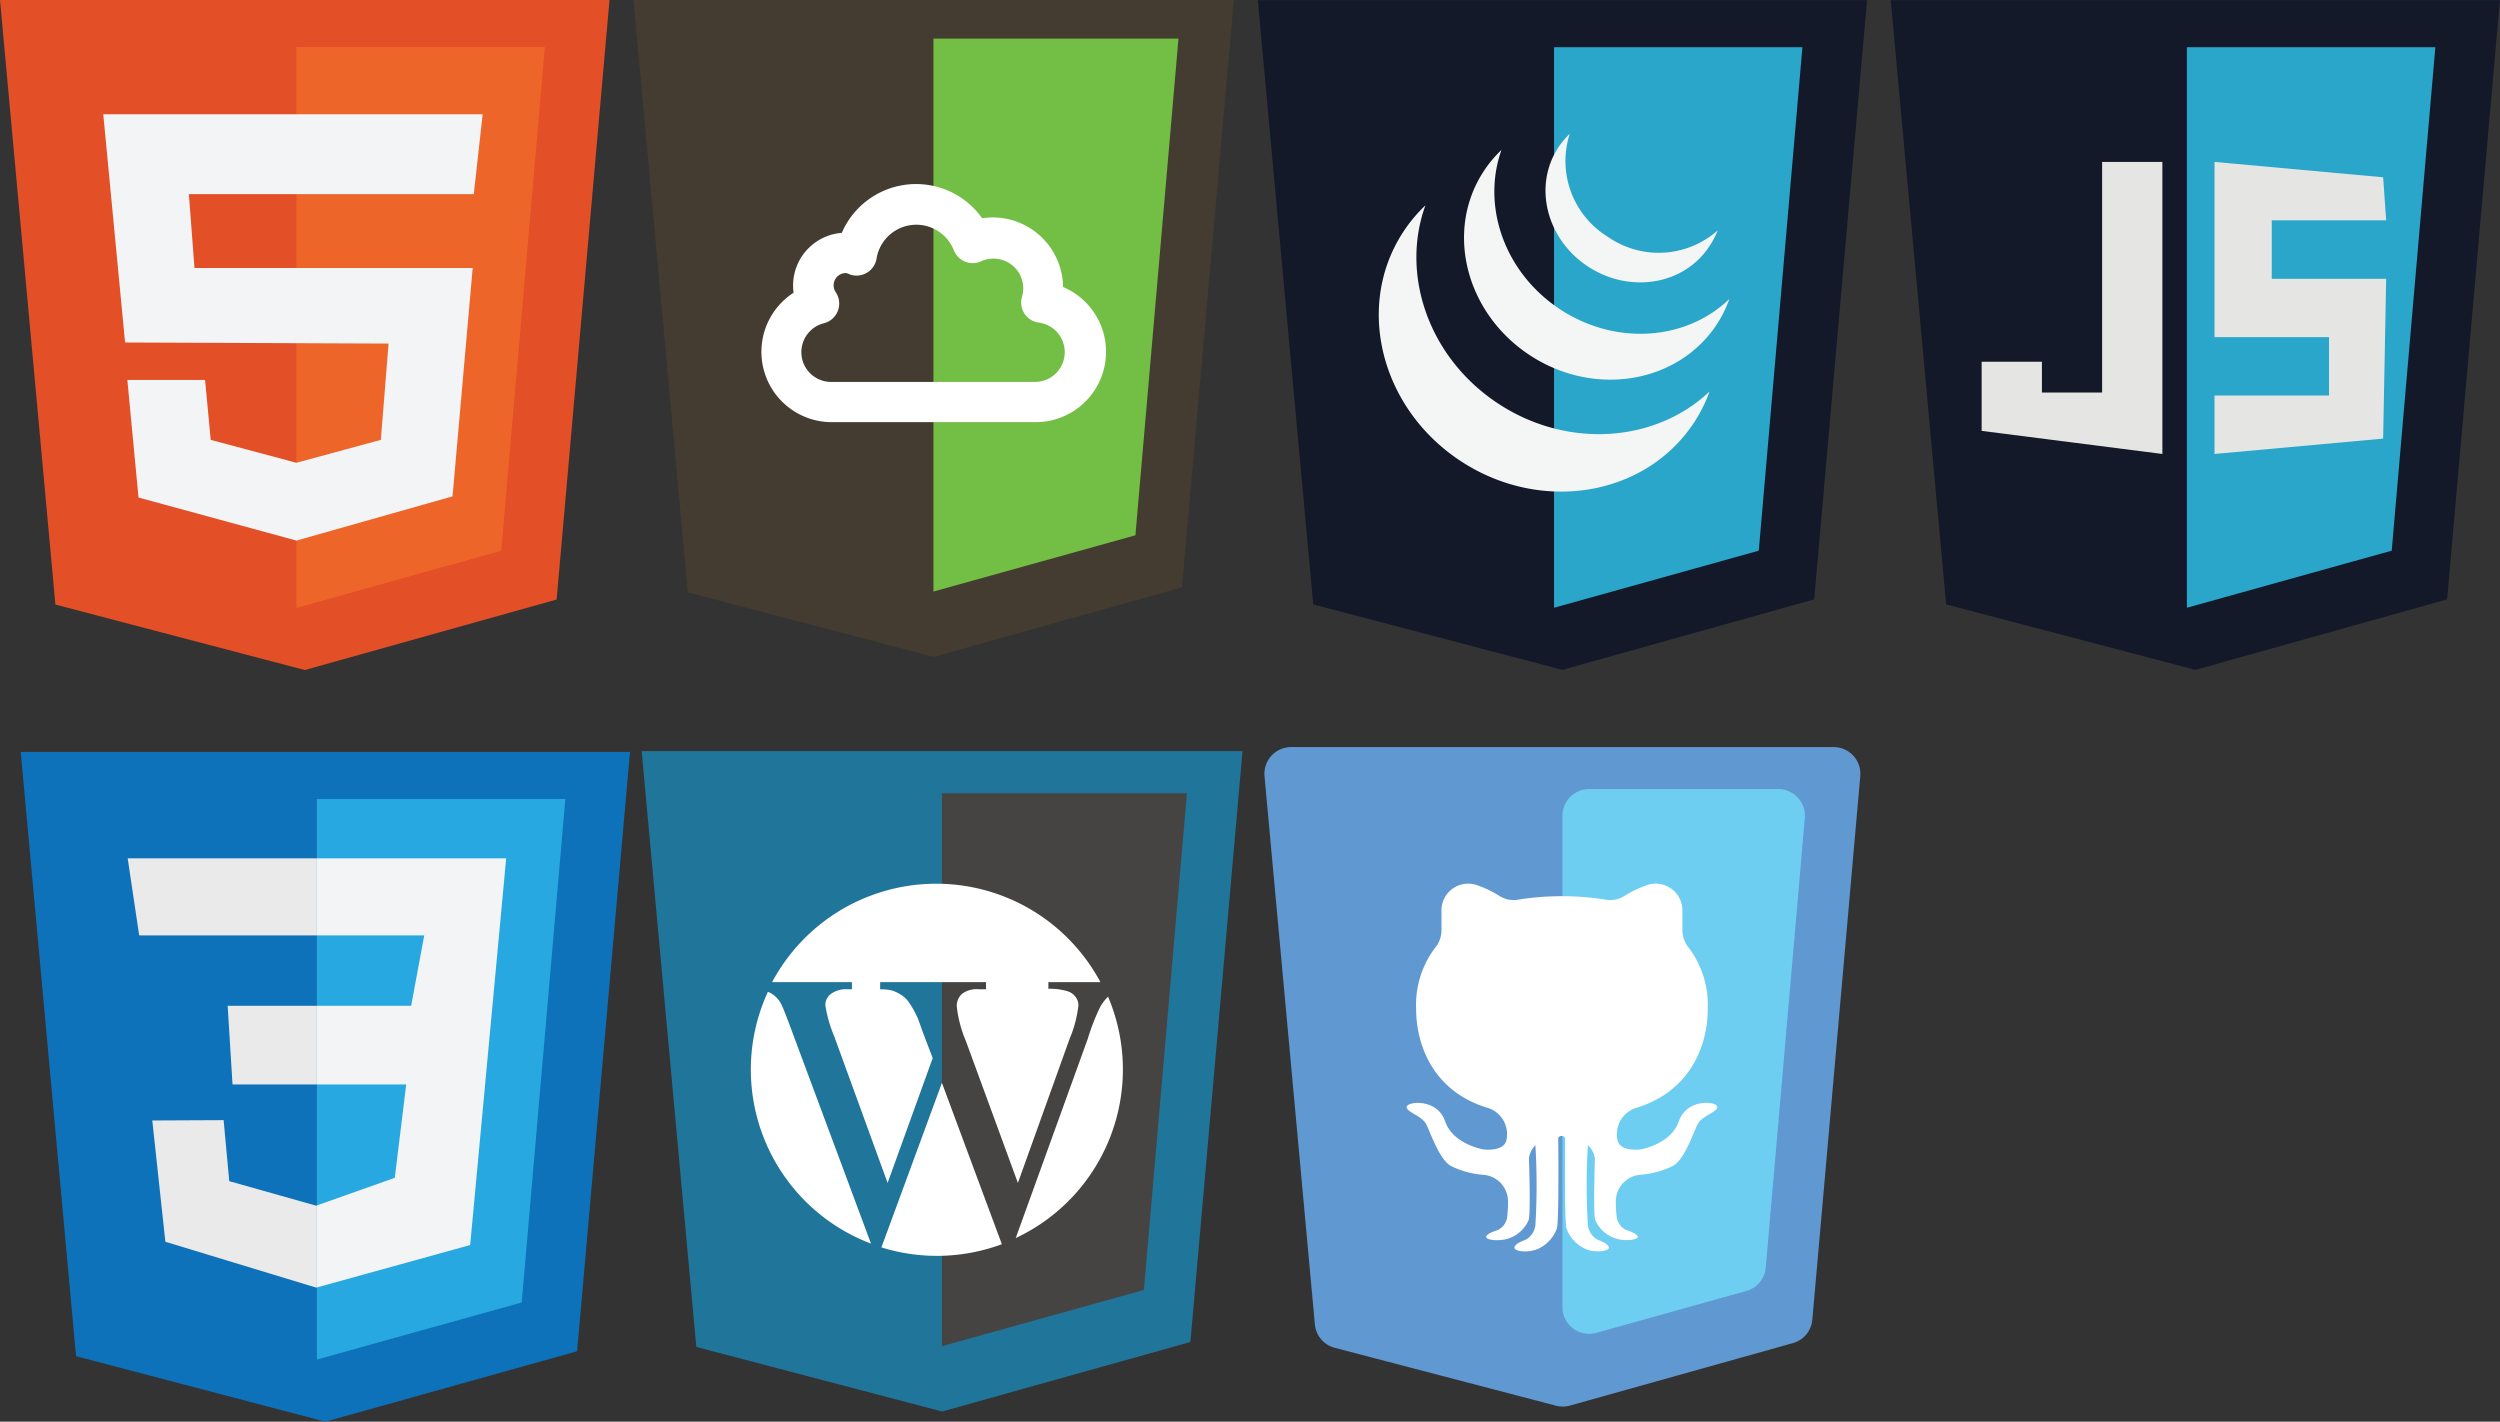 <svg xmlns="http://www.w3.org/2000/svg" viewBox="0 0 297.82 169.36">
  <rect x="0" y="0" width="297.82" height="169.36" fill="#333333" stroke="none"/>
  <title>web-dev-icons</title>
  <g>
    <path d="M153.82,89h64.62a3.18,3.18,0,0,1,3.17,3.46l-5.71,64.75a3.18,3.18,0,0,1-2.31,2.79L187,167.45a3.18,3.18,0,0,1-1.67,0L159,160.56a3.18,3.18,0,0,1-2.36-2.79l-6-65.3A3.18,3.18,0,0,1,153.82,89Z" style="fill: #6099d2"/>
    <path d="M189.28,94h22.53A3.18,3.18,0,0,1,215,97.5L210.35,151a3.18,3.18,0,0,1-2.32,2.79l-17.9,5a3.18,3.18,0,0,1-4-3.07V97.22A3.18,3.18,0,0,1,189.28,94Z" style="fill: #6ecef1"/>
    <path d="M200,133.57c-0.92,2.73-4.51,3.35-4.51,3.35s-2.61.39-2.82-1.22v0a3.28,3.28,0,0,1,2.24-3.72c6.17-1.86,8.53-7.05,8.53-11.82a11.26,11.26,0,0,0-2.27-7.26,3.29,3.29,0,0,1-.75-2.13c0-.91,0-1.69,0-2.34a3.18,3.18,0,0,0-4.18-3,12.77,12.77,0,0,0-2.74,1.31,3.11,3.11,0,0,1-2.35.41,33.42,33.42,0,0,0-10.16,0,3.11,3.11,0,0,1-2.35-.41,12.77,12.77,0,0,0-2.74-1.31,3.18,3.18,0,0,0-4.18,3c0,0.65,0,1.42,0,2.34a3.29,3.29,0,0,1-.75,2.13,11.26,11.26,0,0,0-2.27,7.26c0,4.76,2.37,10,8.54,11.82a3.28,3.28,0,0,1,2.24,3.72v0c-0.21,1.6-2.82,1.22-2.82,1.22s-3.59-.62-4.51-3.35-4.48-2.37-4.57-1.72,1.81,1,2.37,2.17,1.6,4.27,3,4.93a10.4,10.4,0,0,0,3.7,1,3.18,3.18,0,0,1,3,3.21,14.07,14.07,0,0,1-.11,1.87,2,2,0,0,1-1.11,1.5c-0.67.22-1.42,0.53-1.38,0.85s1.4,0.53,2.59.18a4,4,0,0,0,2.45-2.18c0.23-.51.13-5,0.05-7.37h0a2.68,2.68,0,0,1,.77-1.59,79.43,79.43,0,0,1,0,9.51,2.29,2.29,0,0,1-1.11,1.73c-0.67.25-1.42,0.61-1.38,1s1.4,0.61,2.59.2a4.23,4.23,0,0,0,2.45-2.5c0.23-.6.2-7.32,0.17-10.81a0.48,0.48,0,0,1,.82,0c0,3.49-.07,10.21.17,10.81a4.22,4.22,0,0,0,2.45,2.5c1.19,0.41,2.55.16,2.59-.2s-0.71-.73-1.39-1a2.3,2.3,0,0,1-1.11-1.73,79.42,79.42,0,0,1,0-9.51A2.68,2.68,0,0,1,190,138h0c-0.07,2.4-.18,6.86.05,7.37a4,4,0,0,0,2.45,2.18c1.19,0.35,2.55.14,2.59-.18s-0.71-.63-1.38-0.85a2,2,0,0,1-1.11-1.5,14.05,14.05,0,0,1-.11-1.87,3.18,3.18,0,0,1,3-3.21,10.4,10.4,0,0,0,3.7-1c1.42-.65,2.46-3.8,3-4.93s2.46-1.51,2.38-2.17S200.95,130.84,200,133.57Z" style="fill: #fff"/>
  </g>
  <g>
    <polygon points="76.44 89.47 148.02 89.47 141.81 159.87 112.23 168.15 82.95 160.46 76.44 89.47" style="fill: #20759a"/>
    <polygon points="112.21 94.5 141.4 94.5 136.27 153.67 112.21 160.37 112.21 94.5" style="fill: #464443"/>
    <g>
      <path d="M131.08,119.92a25.79,25.79,0,0,0-1.5,3.84L121,147.49A22.18,22.18,0,0,0,132,118.73,5.63,5.63,0,0,0,131.08,119.92Z" style="fill: #fff"/>
      <path d="M101.49,117v0.85h-0.57a3,3,0,0,0-1.93.55,1.67,1.67,0,0,0-.67,1.33,15.41,15.41,0,0,0,1.05,3.7l6.37,17.49,5.37-14.87-1-2.62-0.76-2.09a11.25,11.25,0,0,0-1.12-2,2.87,2.87,0,0,0-.76-0.74,4.38,4.38,0,0,0-1.19-.6,5.38,5.38,0,0,0-1.43-.14V117h12.61v0.85h-0.86a2.89,2.89,0,0,0-2,.55,1.9,1.9,0,0,0-.62,1.49,14.32,14.32,0,0,0,1.07,4.09l6.21,16.94,6.16-17.17a14,14,0,0,0,1.05-4,1.61,1.61,0,0,0-.35-1,1.83,1.83,0,0,0-.87-0.64,7.21,7.21,0,0,0-2.36-.32V117h6.2a22.17,22.17,0,0,0-39.11,0h9.44Z" style="fill: #fff"/>
      <path d="M94.4,123q-1.07-2.9-1.36-3.43a3.08,3.08,0,0,0-1.3-1.3l-0.26-.12a22.16,22.16,0,0,0,12.28,30Z" style="fill: #fff"/>
      <path d="M112.21,129L105,148.6a22.24,22.24,0,0,0,14.35-.38Z" style="fill: #fff"/>
    </g>
  </g>
  <g>
    <polygon points="2.47 89.58 75.05 89.58 68.75 160.97 38.76 169.36 9.06 161.56 2.47 89.58" style="fill: #0d72b9"/>
    <polygon points="37.75 95.18 67.35 95.18 62.15 155.16 37.75 161.96 37.75 95.18" style="fill: #28a8e0"/>
    <polygon points="27.12 119.82 27.7 129.19 37.75 129.19 37.75 119.82 27.12 119.82" style="fill: #eaeaea"/>
    <polygon points="37.66 143.63 27.31 140.71 26.64 133.44 18.14 133.48 19.7 147.93 37.66 153.39 37.75 153.37 37.75 143.6 37.66 143.63" style="fill: #eaeaea"/>
    <polygon points="15.21 102.25 16.58 111.43 37.75 111.43 37.75 102.25 15.21 102.25" style="fill: #eaeaea"/>
    <polygon points="60.3 102.25 37.75 102.25 37.75 111.43 50.54 111.43 48.98 119.82 37.75 119.82 37.75 129.19 48.39 129.19 47.03 140.31 37.75 143.6 37.75 153.37 56.01 148.32 60.3 102.25" style="fill: #f3f4f5"/>
  </g>
  <g>
    <polygon points="225.24 0.02 297.81 0.02 291.52 71.4 261.53 79.8 231.84 72 225.24 0.02" style="fill: #131928"/>
    <polygon points="260.52 5.62 290.12 5.62 284.92 65.6 260.52 72.4 260.52 5.62" style="fill: #29a6ca"/>
    <polygon points="257.6 19.29 257.6 54.08 236.07 51.33 236.07 43.09 243.25 43.09 243.25 46.76 250.42 46.76 250.42 19.29 257.6 19.29" style="fill: #e5e5e4"/>
    <polygon points="263.81 19.29 263.81 33.21 263.81 40.16 277.45 40.16 277.45 47.12 263.81 47.12 263.81 54.08 283.9 52.25 284.26 33.21 270.63 33.21 270.63 26.25 284.26 26.25 283.9 21.12 263.81 19.29" style="fill: #e5e5e4"/>
  </g>
  <g>
    <polygon points="149.84 0.02 222.42 0.02 216.12 71.4 186.13 79.8 156.44 72 149.84 0.02" style="fill: #131928"/>
    <polygon points="185.13 5.62 214.72 5.62 209.52 65.6 185.13 72.4 185.13 5.62" style="fill: #29a6ca"/>
    <g>
      <path d="M178.51,48.1c-8.29-5.43-11.71-15.35-8.7-23.64a17.82,17.82,0,0,0-2.64,3.16c-5.78,8.82-2.71,21.05,6.86,27.32s22,4.2,27.79-4.62a17.72,17.72,0,0,0,1.84-3.69C197.26,52.7,186.8,53.53,178.51,48.1Z" style="fill: #f4f5f5"/>
      <path d="M185.87,36.86c-6.65-4.36-9.39-12.31-7-19a14.19,14.19,0,0,0-2.12,2.54c-4.64,7.08-2.17,16.89,5.5,21.92s17.66,3.37,22.29-3.71a14.22,14.22,0,0,0,1.48-3C200.91,40.56,192.52,41.22,185.87,36.86Z" style="fill: #f4f5f5"/>
      <path d="M191.54,28.21A10.59,10.59,0,0,1,187,15.94a9.15,9.15,0,0,0-1.37,1.64c-3,4.58-1.41,10.93,3.56,14.18s11.42,2.18,14.43-2.4a9.27,9.27,0,0,0,1-1.91A10.59,10.59,0,0,1,191.54,28.21Z" style="fill: #f4f5f5"/>
    </g>
  </g>
  <g>
    <polygon points="75.43 -0.43 147.02 -0.43 140.8 69.97 111.22 78.25 81.94 70.56 75.43 -0.43" style="fill: #443c31"/>
    <polygon points="111.2 4.6 140.39 4.6 135.26 63.77 111.2 70.47 111.2 4.6" style="fill: #73be44"/>
    <path d="M123.33,50.29H99.08a8.38,8.38,0,0,1-4.54-15.42A6.37,6.37,0,0,1,94.48,34a6.29,6.29,0,0,1,5.8-6.26A9.64,9.64,0,0,1,117,26a8.24,8.24,0,0,1,1.26-.1,8.39,8.39,0,0,1,8.38,8.29A8.38,8.38,0,0,1,123.33,50.29ZM100.76,32.53A1.45,1.45,0,0,0,99.31,34a1.43,1.43,0,0,0,.25.81,2.42,2.42,0,0,1-1.38,3.69,3.55,3.55,0,0,0,.9,7h24.25a3.55,3.55,0,0,0,.42-7.07,2.41,2.41,0,0,1-2-3.07,3.54,3.54,0,0,0-3.41-4.55,3.5,3.5,0,0,0-1.46.32,2.42,2.42,0,0,1-3.25-1.31,4.8,4.8,0,0,0-9.21,1,2.42,2.42,0,0,1-3.17,1.88A1.43,1.43,0,0,0,100.76,32.53Z" style="fill: #fff"/>
  </g>
  <g>
    <g>
      <polygon points="0 0 72.61 0 66.31 71.42 36.31 79.82 6.6 72.02 0 0" style="fill: #e34f26"/>
      <polygon points="35.31 5.6 64.91 5.6 59.71 65.61 35.31 72.42 35.31 5.6" style="fill: #ee652a"/>
    </g>
    <polygon points="12.3 13.61 57.5 13.61 56.44 23.13 22.5 23.13 23.17 31.93 56.31 31.93 53.91 59.13 35.31 64.4 16.5 59.27 15.17 45.26 24.43 45.26 25.1 52.4 35.31 55.13 45.37 52.4 46.29 40.93 14.9 40.8 12.3 13.61" style="fill: #f3f4f5"/>
  </g>
</svg>
